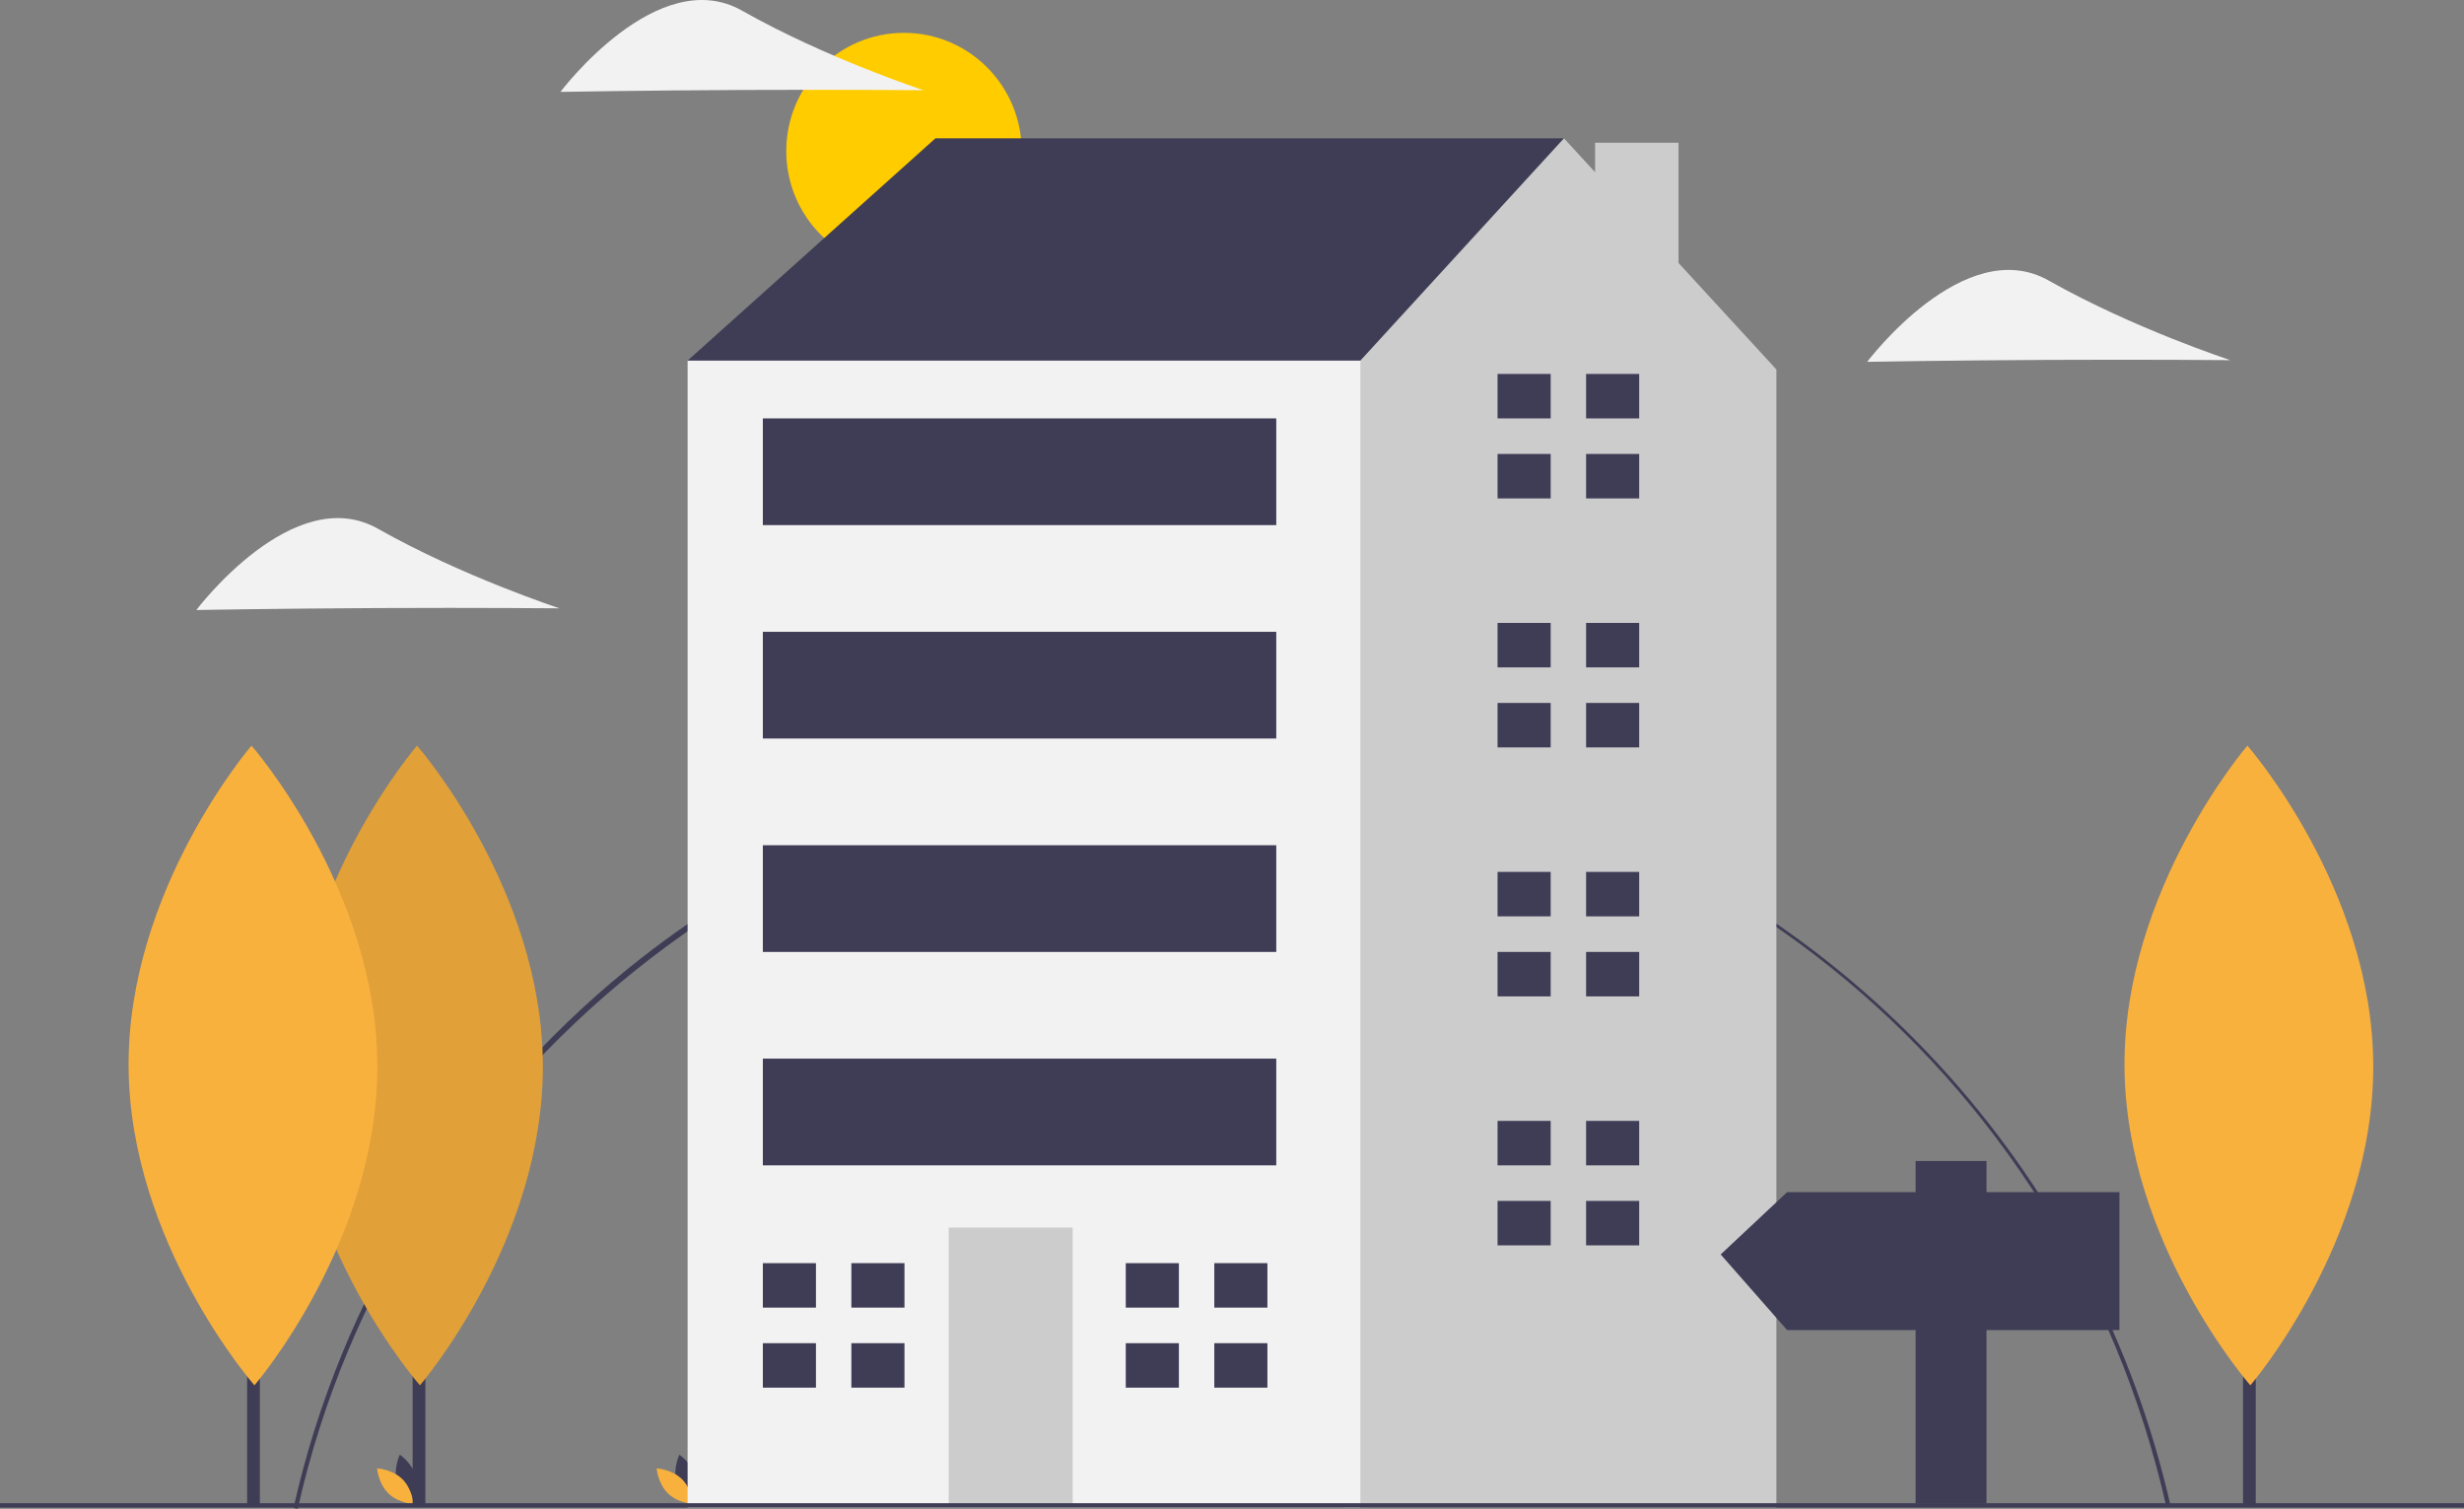 <svg width="227" height="139" viewBox="0 0 227 139" fill="none" xmlns="http://www.w3.org/2000/svg">
<rect x="0" y="0" width="227" height="139" fill="#808080" stroke="none"/>
<g clip-path="url(#clip0)">
<path d="M27.431 139L27.042 138.912C31.385 119.509 42.301 101.89 57.778 89.299C69.479 79.795 83.396 73.438 98.217 70.828C113.039 68.218 128.278 69.44 142.5 74.379C156.722 79.318 169.459 87.811 179.511 99.06C189.563 110.308 196.599 123.941 199.958 138.675L199.569 138.764C190.375 98.212 154.993 69.89 113.527 69.89C72.604 69.89 36.396 98.955 27.431 139Z" fill="#3F3D56"/>
<path d="M83.28 24.811C89.269 24.811 94.124 19.934 94.124 13.918C94.124 7.903 89.269 3.026 83.28 3.026C77.291 3.026 72.436 7.903 72.436 13.918C72.436 19.934 77.291 24.811 83.28 24.811Z" fill="#FFCC00"/>
<path d="M36.562 136.526C36.9 137.782 38.058 138.559 38.058 138.559C38.058 138.559 38.668 137.301 38.33 136.045C37.992 134.789 36.834 134.012 36.834 134.012C36.834 134.012 36.224 135.27 36.562 136.526Z" fill="#3F3D56"/>
<path d="M37.059 136.256C37.987 137.164 38.1 138.559 38.1 138.559C38.1 138.559 36.709 138.482 35.781 137.575C34.853 136.667 34.739 135.272 34.739 135.272C34.739 135.272 36.131 135.349 37.059 136.256Z" fill="#F9B13E"/>
<path d="M62.316 136.526C62.655 137.782 63.813 138.559 63.813 138.559C63.813 138.559 64.423 137.301 64.085 136.045C63.747 134.789 62.588 134.012 62.588 134.012C62.588 134.012 61.978 135.27 62.316 136.526Z" fill="#3F3D56"/>
<path d="M62.813 136.256C63.741 137.164 63.855 138.559 63.855 138.559C63.855 138.559 62.463 138.482 61.535 137.575C60.607 136.667 60.494 135.272 60.494 135.272C60.494 135.272 61.885 135.349 62.813 136.256Z" fill="#F9B13E"/>
<path d="M67.423 36.497L63.346 33.22L86.18 12.741H144.082V30.763L106.568 56.157L67.423 36.497Z" fill="#3F3D56"/>
<path d="M154.639 24.229V13.15H146.951V15.863L144.082 12.741L125.325 33.22L117.985 38.135L106.605 121.655L123.768 138.895H163.654V34.039L154.639 24.229Z" fill="#CCCCCC"/>
<path d="M125.325 33.22H63.346V138.894H125.325V33.22Z" fill="#F2F2F2"/>
<path d="M98.821 113.09H87.403V138.895H98.821V113.09Z" fill="#CCCCCC"/>
<path d="M75.171 120.463V116.367H70.278V120.463H74.763H75.171Z" fill="#3F3D56"/>
<path d="M74.763 123.74H70.278V127.836H75.171V123.74H74.763Z" fill="#3F3D56"/>
<path d="M83.326 116.366H78.433V120.462H83.326V116.366Z" fill="#3F3D56"/>
<path d="M83.326 123.739H78.433V127.835H83.326V123.739Z" fill="#3F3D56"/>
<path d="M108.607 120.463V116.367H103.714V120.463H108.199H108.607Z" fill="#3F3D56"/>
<path d="M108.199 123.74H103.714V127.836H108.607V123.74H108.199Z" fill="#3F3D56"/>
<path d="M116.762 116.366H111.869V120.462H116.762V116.366Z" fill="#3F3D56"/>
<path d="M116.762 123.739H111.869V127.835H116.762V123.739Z" fill="#3F3D56"/>
<path d="M142.859 38.544V34.449H137.966V38.544H142.451H142.859Z" fill="#3F3D56"/>
<path d="M142.451 41.821H137.966V45.917H142.859V41.821H142.451Z" fill="#3F3D56"/>
<path d="M151.014 34.449H146.121V38.545H151.014V34.449Z" fill="#3F3D56"/>
<path d="M151.014 41.821H146.121V45.917H151.014V41.821Z" fill="#3F3D56"/>
<path d="M142.859 61.482V57.386H137.966V61.482H142.451H142.859Z" fill="#3F3D56"/>
<path d="M142.451 64.758H137.966V68.854H142.859V64.758H142.451Z" fill="#3F3D56"/>
<path d="M151.014 57.386H146.121V61.482H151.014V57.386Z" fill="#3F3D56"/>
<path d="M151.014 64.758H146.121V68.854H151.014V64.758Z" fill="#3F3D56"/>
<path d="M142.859 84.418V80.322H137.966V84.418H142.451H142.859Z" fill="#3F3D56"/>
<path d="M142.451 87.695H137.966V91.791H142.859V87.695H142.451Z" fill="#3F3D56"/>
<path d="M151.014 80.323H146.121V84.419H151.014V80.323Z" fill="#3F3D56"/>
<path d="M151.014 87.695H146.121V91.791H151.014V87.695Z" fill="#3F3D56"/>
<path d="M142.859 107.356V103.26H137.966V107.356H142.451H142.859Z" fill="#3F3D56"/>
<path d="M142.451 110.632H137.966V114.728H142.859V110.632H142.451Z" fill="#3F3D56"/>
<path d="M151.014 103.26H146.121V107.356H151.014V103.26Z" fill="#3F3D56"/>
<path d="M151.014 110.632H146.121V114.728H151.014V110.632Z" fill="#3F3D56"/>
<path d="M117.578 38.545H70.278V48.375H117.578V38.545Z" fill="#3F3D56"/>
<path d="M117.578 58.205H70.278V68.035H117.578V58.205Z" fill="#3F3D56"/>
<path d="M117.578 77.866H70.278V87.696H117.578V77.866Z" fill="#3F3D56"/>
<path d="M117.578 97.525H70.278V107.356H117.578V97.525Z" fill="#3F3D56"/>
<path d="M227 138.481H0V138.883H227V138.481Z" fill="#3F3D56"/>
<path d="M39.187 92.173H38.014V138.71H39.187V92.173Z" fill="#3F3D56"/>
<path d="M50.011 98.104C50.086 114.377 38.688 127.622 38.688 127.622C38.688 127.622 27.17 114.483 27.095 98.21C27.02 81.937 38.418 68.692 38.418 68.692C38.418 68.692 49.937 81.831 50.011 98.104Z" fill="#F9B13E"/>
<path opacity="0.1" d="M50.011 98.104C50.086 114.377 38.688 127.622 38.688 127.622C38.688 127.622 27.17 114.483 27.095 98.21C27.02 81.937 38.418 68.692 38.418 68.692C38.418 68.692 49.937 81.831 50.011 98.104Z" fill="black"/>
<path d="M23.939 92.173H22.767V138.71H23.939V92.173Z" fill="#3F3D56"/>
<path d="M34.764 98.104C34.838 114.377 23.441 127.622 23.441 127.622C23.441 127.622 11.922 114.483 11.847 98.21C11.773 81.937 23.17 68.692 23.17 68.692C23.17 68.692 34.689 81.831 34.764 98.104Z" fill="#F9B13E"/>
<path d="M188.778 33.154C179.539 33.197 172.019 33.334 172.019 33.334C172.019 33.334 180.958 21.44 188.745 25.847C196.531 30.253 205.477 33.179 205.477 33.179C205.477 33.179 198.017 33.111 188.778 33.154Z" fill="#F2F2F2"/>
<path d="M34.849 56.016C25.61 56.059 18.09 56.196 18.09 56.196C18.09 56.196 27.029 44.302 34.816 48.709C42.603 53.115 51.548 56.041 51.548 56.041C51.548 56.041 44.089 55.973 34.849 56.016Z" fill="#F2F2F2"/>
<path d="M68.39 8.287C59.151 8.329 51.631 8.466 51.631 8.466C51.631 8.466 60.57 -3.427 68.357 0.979C76.144 5.386 85.089 8.312 85.089 8.312C85.089 8.312 77.629 8.244 68.39 8.287Z" fill="#F2F2F2"/>
<path d="M207.815 92.173H206.642V138.71H207.815V92.173Z" fill="#3F3D56"/>
<path d="M218.64 98.104C218.714 114.377 207.317 127.622 207.317 127.622C207.317 127.622 195.798 114.483 195.723 98.21C195.649 81.937 207.046 68.692 207.046 68.692C207.046 68.692 218.565 81.831 218.64 98.104Z" fill="#F9B13E"/>
<path d="M164.643 109.824H176.48V106.954H183.011V109.824H195.256V122.534H183.011V138.524H176.48V122.534H164.643L158.521 115.564L164.643 109.824Z" fill="#3F3D56"/>
</g>
<defs>
<clipPath id="clip0">
<rect width="227" height="139" fill="white"/>
</clipPath>
</defs>
</svg>
